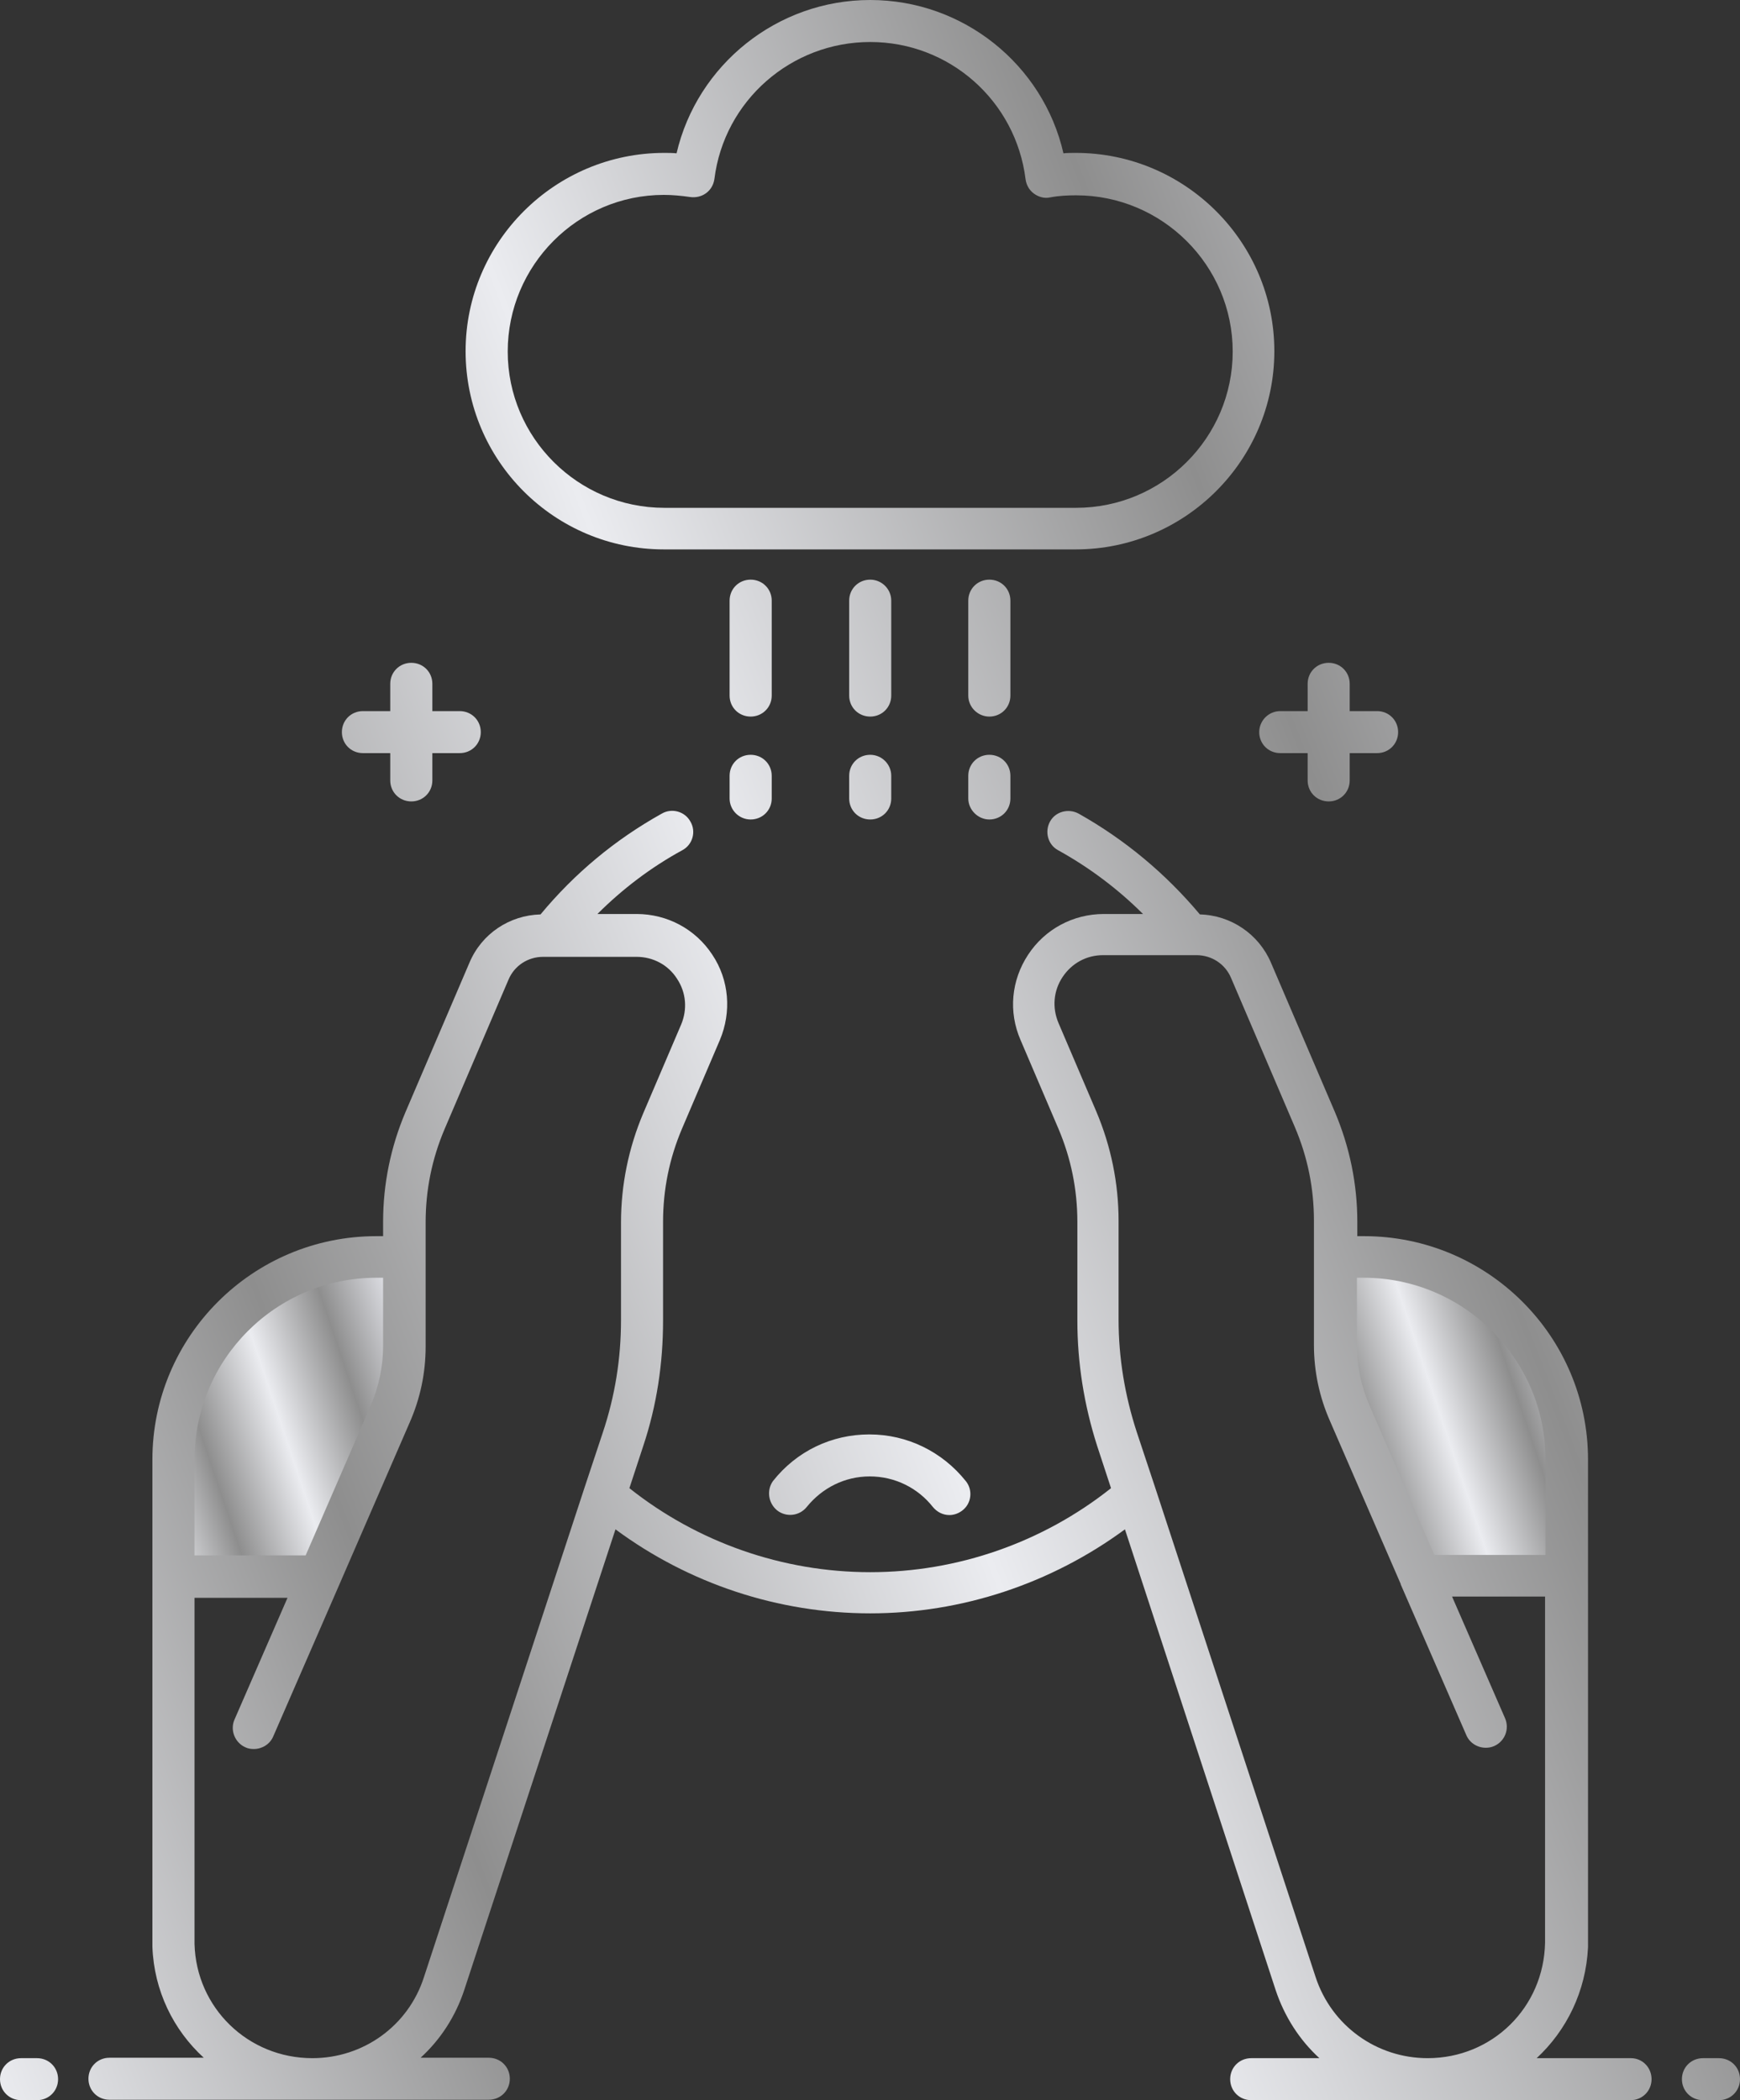 <svg width="29" height="35" viewBox="0 0 29 35" fill="none" xmlns="http://www.w3.org/2000/svg">
<rect x="0" y="0" width="29" height="35" fill="#333333" stroke="none"/>
<path d="M6.273 20.944C4.406 20.944 2.891 22.456 2.891 24.318V26.264H5.326L6.504 23.548C6.547 23.457 6.575 23.366 6.61 23.275C6.638 23.184 6.666 23.086 6.68 22.995C6.722 22.806 6.736 22.61 6.736 22.421V20.937H6.273V20.944Z" fill="url(#paint0_linear)"/>
<path d="M22.727 20.944H22.264V22.428C22.264 22.624 22.285 22.813 22.32 23.002C22.341 23.093 22.362 23.191 22.39 23.282C22.418 23.373 22.453 23.464 22.495 23.555L23.674 26.271H26.109V24.325C26.109 22.456 24.593 20.944 22.727 20.944Z" fill="url(#paint1_linear)"/>
<path d="M12.953 25.172C13.107 25.291 13.325 25.263 13.444 25.116C13.704 24.794 14.082 24.605 14.496 24.605C14.911 24.605 15.296 24.794 15.549 25.116C15.619 25.2 15.717 25.249 15.823 25.249C15.9 25.249 15.977 25.221 16.04 25.172C16.195 25.053 16.216 24.829 16.096 24.682C15.703 24.192 15.121 23.905 14.489 23.905C13.858 23.905 13.276 24.185 12.883 24.682C12.777 24.829 12.799 25.046 12.953 25.172ZM14.504 9.66C14.307 9.66 14.153 9.814 14.153 10.01V11.592C14.153 11.788 14.307 11.942 14.504 11.942C14.7 11.942 14.854 11.788 14.854 11.592V10.01C14.854 9.814 14.693 9.66 14.504 9.66ZM12.511 11.942C12.707 11.942 12.862 11.788 12.862 11.592V10.01C12.862 9.814 12.707 9.66 12.511 9.66C12.314 9.66 12.16 9.814 12.16 10.01V11.592C12.16 11.788 12.314 11.942 12.511 11.942ZM12.511 13.657C12.707 13.657 12.862 13.503 12.862 13.307V12.929C12.862 12.733 12.707 12.579 12.511 12.579C12.314 12.579 12.16 12.733 12.16 12.929V13.307C12.16 13.496 12.314 13.657 12.511 13.657ZM11.065 9.156H17.928C19.752 9.156 21.239 7.672 21.239 5.852C21.239 4.032 19.752 2.548 17.928 2.548C17.858 2.548 17.787 2.548 17.724 2.555C17.387 1.078 16.054 0 14.504 0C12.953 0 11.62 1.078 11.276 2.555C11.206 2.548 11.136 2.548 11.072 2.548C9.248 2.548 7.76 4.032 7.76 5.852C7.76 7.679 9.241 9.156 11.065 9.156ZM11.065 3.248C11.206 3.248 11.353 3.262 11.5 3.283C11.592 3.297 11.69 3.276 11.767 3.22C11.844 3.164 11.893 3.08 11.907 2.982C12.069 1.68 13.184 0.7 14.504 0.7C15.823 0.7 16.931 1.68 17.093 2.989C17.107 3.087 17.156 3.171 17.233 3.227C17.31 3.283 17.408 3.311 17.5 3.29C17.647 3.262 17.794 3.255 17.935 3.255C19.373 3.255 20.545 4.424 20.545 5.859C20.545 7.294 19.373 8.463 17.935 8.463H11.072C9.634 8.463 8.462 7.294 8.462 5.859C8.462 4.424 9.627 3.248 11.065 3.248ZM20.987 12.201C20.987 12.397 21.141 12.551 21.338 12.551H21.794V13.006C21.794 13.202 21.948 13.356 22.145 13.356C22.341 13.356 22.495 13.202 22.495 13.006V12.551H22.952C23.148 12.551 23.302 12.397 23.302 12.201C23.302 12.005 23.148 11.851 22.952 11.851H22.495V11.396C22.495 11.2 22.341 11.046 22.145 11.046C21.948 11.046 21.794 11.2 21.794 11.396V11.851H21.338C21.141 11.851 20.987 12.012 20.987 12.201ZM27.183 34.3H25.611C26.109 33.838 26.432 33.187 26.467 32.452C26.467 32.438 26.467 32.424 26.467 32.41V24.325C26.467 22.267 24.79 20.601 22.734 20.601H22.622V20.363C22.622 19.733 22.495 19.117 22.25 18.536L21.183 16.044C20.98 15.568 20.517 15.253 19.998 15.239C19.429 14.56 18.749 13.993 17.977 13.559C17.808 13.468 17.591 13.524 17.5 13.692C17.408 13.86 17.465 14.077 17.633 14.168C18.152 14.455 18.629 14.812 19.05 15.232H18.398C17.886 15.232 17.415 15.484 17.135 15.911C16.854 16.338 16.805 16.863 17.009 17.332L17.64 18.809C17.851 19.306 17.956 19.824 17.956 20.363V22.008C17.956 22.715 18.068 23.415 18.285 24.094L18.517 24.801C17.38 25.704 15.963 26.201 14.504 26.201C13.044 26.201 11.627 25.704 10.49 24.801L10.722 24.094C10.946 23.422 11.051 22.722 11.051 22.008V20.363C11.051 19.824 11.156 19.306 11.367 18.809L11.998 17.332C12.195 16.863 12.153 16.331 11.872 15.911C11.592 15.484 11.121 15.232 10.609 15.232H9.957C10.378 14.812 10.848 14.455 11.374 14.168C11.543 14.077 11.606 13.86 11.507 13.692C11.416 13.524 11.199 13.461 11.03 13.559C10.251 13.993 9.578 14.553 9.009 15.239C8.49 15.253 8.027 15.561 7.824 16.044L6.757 18.536C6.511 19.117 6.385 19.733 6.385 20.363V20.601H6.273C4.21 20.601 2.54 22.274 2.54 24.325V26.257C2.54 26.264 2.54 26.264 2.54 26.271V32.403C2.54 32.417 2.54 32.431 2.54 32.445C2.568 33.18 2.891 33.831 3.396 34.293H1.824C1.628 34.293 1.474 34.447 1.474 34.643C1.474 34.839 1.628 34.993 1.824 34.993H8.146C8.343 34.993 8.497 34.839 8.497 34.643C8.497 34.447 8.343 34.293 8.146 34.293H7.01C7.339 33.992 7.592 33.607 7.739 33.159L10.258 25.487C11.479 26.39 12.967 26.887 14.504 26.887C16.033 26.887 17.521 26.39 18.749 25.487L21.261 33.166C21.408 33.607 21.66 33.999 21.99 34.3H20.854C20.657 34.3 20.503 34.454 20.503 34.65C20.503 34.846 20.657 35 20.854 35H27.176C27.372 35 27.526 34.846 27.526 34.65C27.526 34.454 27.372 34.3 27.183 34.3ZM6.273 21.294H6.385V22.428C6.385 22.771 6.315 23.1 6.182 23.415L5.094 25.921H3.242V24.325C3.242 22.652 4.603 21.294 6.273 21.294ZM10.35 22.001C10.35 22.638 10.251 23.261 10.048 23.87L9.739 24.801L7.066 32.949C6.806 33.761 6.055 34.3 5.206 34.3C4.133 34.3 3.27 33.46 3.242 32.396C3.242 32.389 3.242 32.382 3.242 32.375V26.628H4.792L3.908 28.658C3.831 28.833 3.915 29.043 4.091 29.12C4.133 29.141 4.182 29.148 4.231 29.148C4.364 29.148 4.498 29.071 4.554 28.938L5.648 26.425L6.827 23.709C7.003 23.31 7.094 22.883 7.094 22.442V20.37C7.094 19.831 7.199 19.313 7.41 18.816L8.476 16.324C8.574 16.093 8.799 15.946 9.052 15.946H9.178H10.609C10.883 15.946 11.136 16.079 11.283 16.31C11.437 16.541 11.458 16.821 11.353 17.073L10.722 18.55C10.476 19.131 10.35 19.747 10.35 20.377V22.001ZM22.615 21.294H22.727C24.397 21.294 25.758 22.652 25.758 24.318V25.914H23.906L22.818 23.408C22.685 23.093 22.615 22.764 22.615 22.421V21.294ZM23.794 34.3C22.945 34.3 22.194 33.761 21.927 32.949L19.254 24.794L18.945 23.863C18.749 23.261 18.643 22.631 18.643 21.994V20.349C18.643 19.719 18.517 19.103 18.271 18.522L17.64 17.045C17.535 16.793 17.556 16.513 17.71 16.282C17.864 16.051 18.11 15.918 18.384 15.918H19.815H19.941C20.194 15.918 20.419 16.065 20.517 16.296L21.583 18.788C21.794 19.285 21.899 19.803 21.899 20.342V22.414C21.899 22.855 21.99 23.282 22.166 23.681L23.345 26.397C23.345 26.397 23.345 26.397 23.345 26.404L24.439 28.917C24.495 29.05 24.629 29.127 24.762 29.127C24.811 29.127 24.853 29.12 24.902 29.099C25.078 29.022 25.162 28.819 25.085 28.637L24.201 26.607H25.751V32.354C25.751 32.361 25.751 32.368 25.751 32.375C25.73 33.46 24.867 34.3 23.794 34.3ZM0.617 34.3H0.351C0.154 34.3 0 34.454 0 34.65C0 34.846 0.154 35 0.351 35H0.617C0.814 35 0.968 34.846 0.968 34.65C0.968 34.454 0.814 34.3 0.617 34.3ZM28.649 34.3H28.383C28.186 34.3 28.032 34.454 28.032 34.65C28.032 34.846 28.186 35 28.383 35H28.649C28.846 35 29 34.846 29 34.65C29 34.454 28.846 34.3 28.649 34.3ZM14.504 12.579C14.307 12.579 14.153 12.733 14.153 12.929V13.307C14.153 13.503 14.307 13.657 14.504 13.657C14.7 13.657 14.854 13.503 14.854 13.307V12.929C14.854 12.733 14.693 12.579 14.504 12.579ZM16.489 13.657C16.686 13.657 16.84 13.503 16.84 13.307V12.929C16.84 12.733 16.686 12.579 16.489 12.579C16.293 12.579 16.138 12.733 16.138 12.929V13.307C16.138 13.496 16.3 13.657 16.489 13.657ZM6.048 12.551H6.504V13.006C6.504 13.202 6.659 13.356 6.855 13.356C7.052 13.356 7.206 13.202 7.206 13.006V12.551H7.662C7.859 12.551 8.013 12.397 8.013 12.201C8.013 12.005 7.859 11.851 7.662 11.851H7.206V11.396C7.206 11.2 7.052 11.046 6.855 11.046C6.659 11.046 6.504 11.2 6.504 11.396V11.851H6.048C5.852 11.851 5.698 12.005 5.698 12.201C5.698 12.397 5.852 12.551 6.048 12.551ZM16.489 11.942C16.686 11.942 16.84 11.788 16.84 11.592V10.01C16.84 9.814 16.686 9.66 16.489 9.66C16.293 9.66 16.138 9.814 16.138 10.01V11.592C16.138 11.788 16.3 11.942 16.489 11.942Z" fill="url(#paint2_linear)"/>
<defs>
<linearGradient id="paint0_linear" x1="6.387" y1="20.692" x2="1.561" y2="22.317" gradientUnits="userSpaceOnUse">
<stop offset="0.005" stop-color="#E6E7ED"/>
<stop offset="0.25" stop-color="#8E8E8E"/>
<stop offset="0.507" stop-color="#EBECF0"/>
<stop offset="0.766" stop-color="#8E8E8E"/>
<stop offset="1" stop-color="#EBECF0"/>
</linearGradient>
<linearGradient id="paint1_linear" x1="25.76" y1="20.699" x2="20.934" y2="22.324" gradientUnits="userSpaceOnUse">
<stop offset="0.005" stop-color="#E6E7ED"/>
<stop offset="0.25" stop-color="#8E8E8E"/>
<stop offset="0.507" stop-color="#EBECF0"/>
<stop offset="0.766" stop-color="#8E8E8E"/>
<stop offset="1" stop-color="#EBECF0"/>
</linearGradient>
<linearGradient id="paint2_linear" x1="26.367" y1="-1.612" x2="-8.886" y2="12.019" gradientUnits="userSpaceOnUse">
<stop offset="0.005" stop-color="#E6E7ED"/>
<stop offset="0.25" stop-color="#8E8E8E"/>
<stop offset="0.507" stop-color="#EBECF0"/>
<stop offset="0.766" stop-color="#8E8E8E"/>
<stop offset="1" stop-color="#EBECF0"/>
</linearGradient>
</defs>
</svg>
